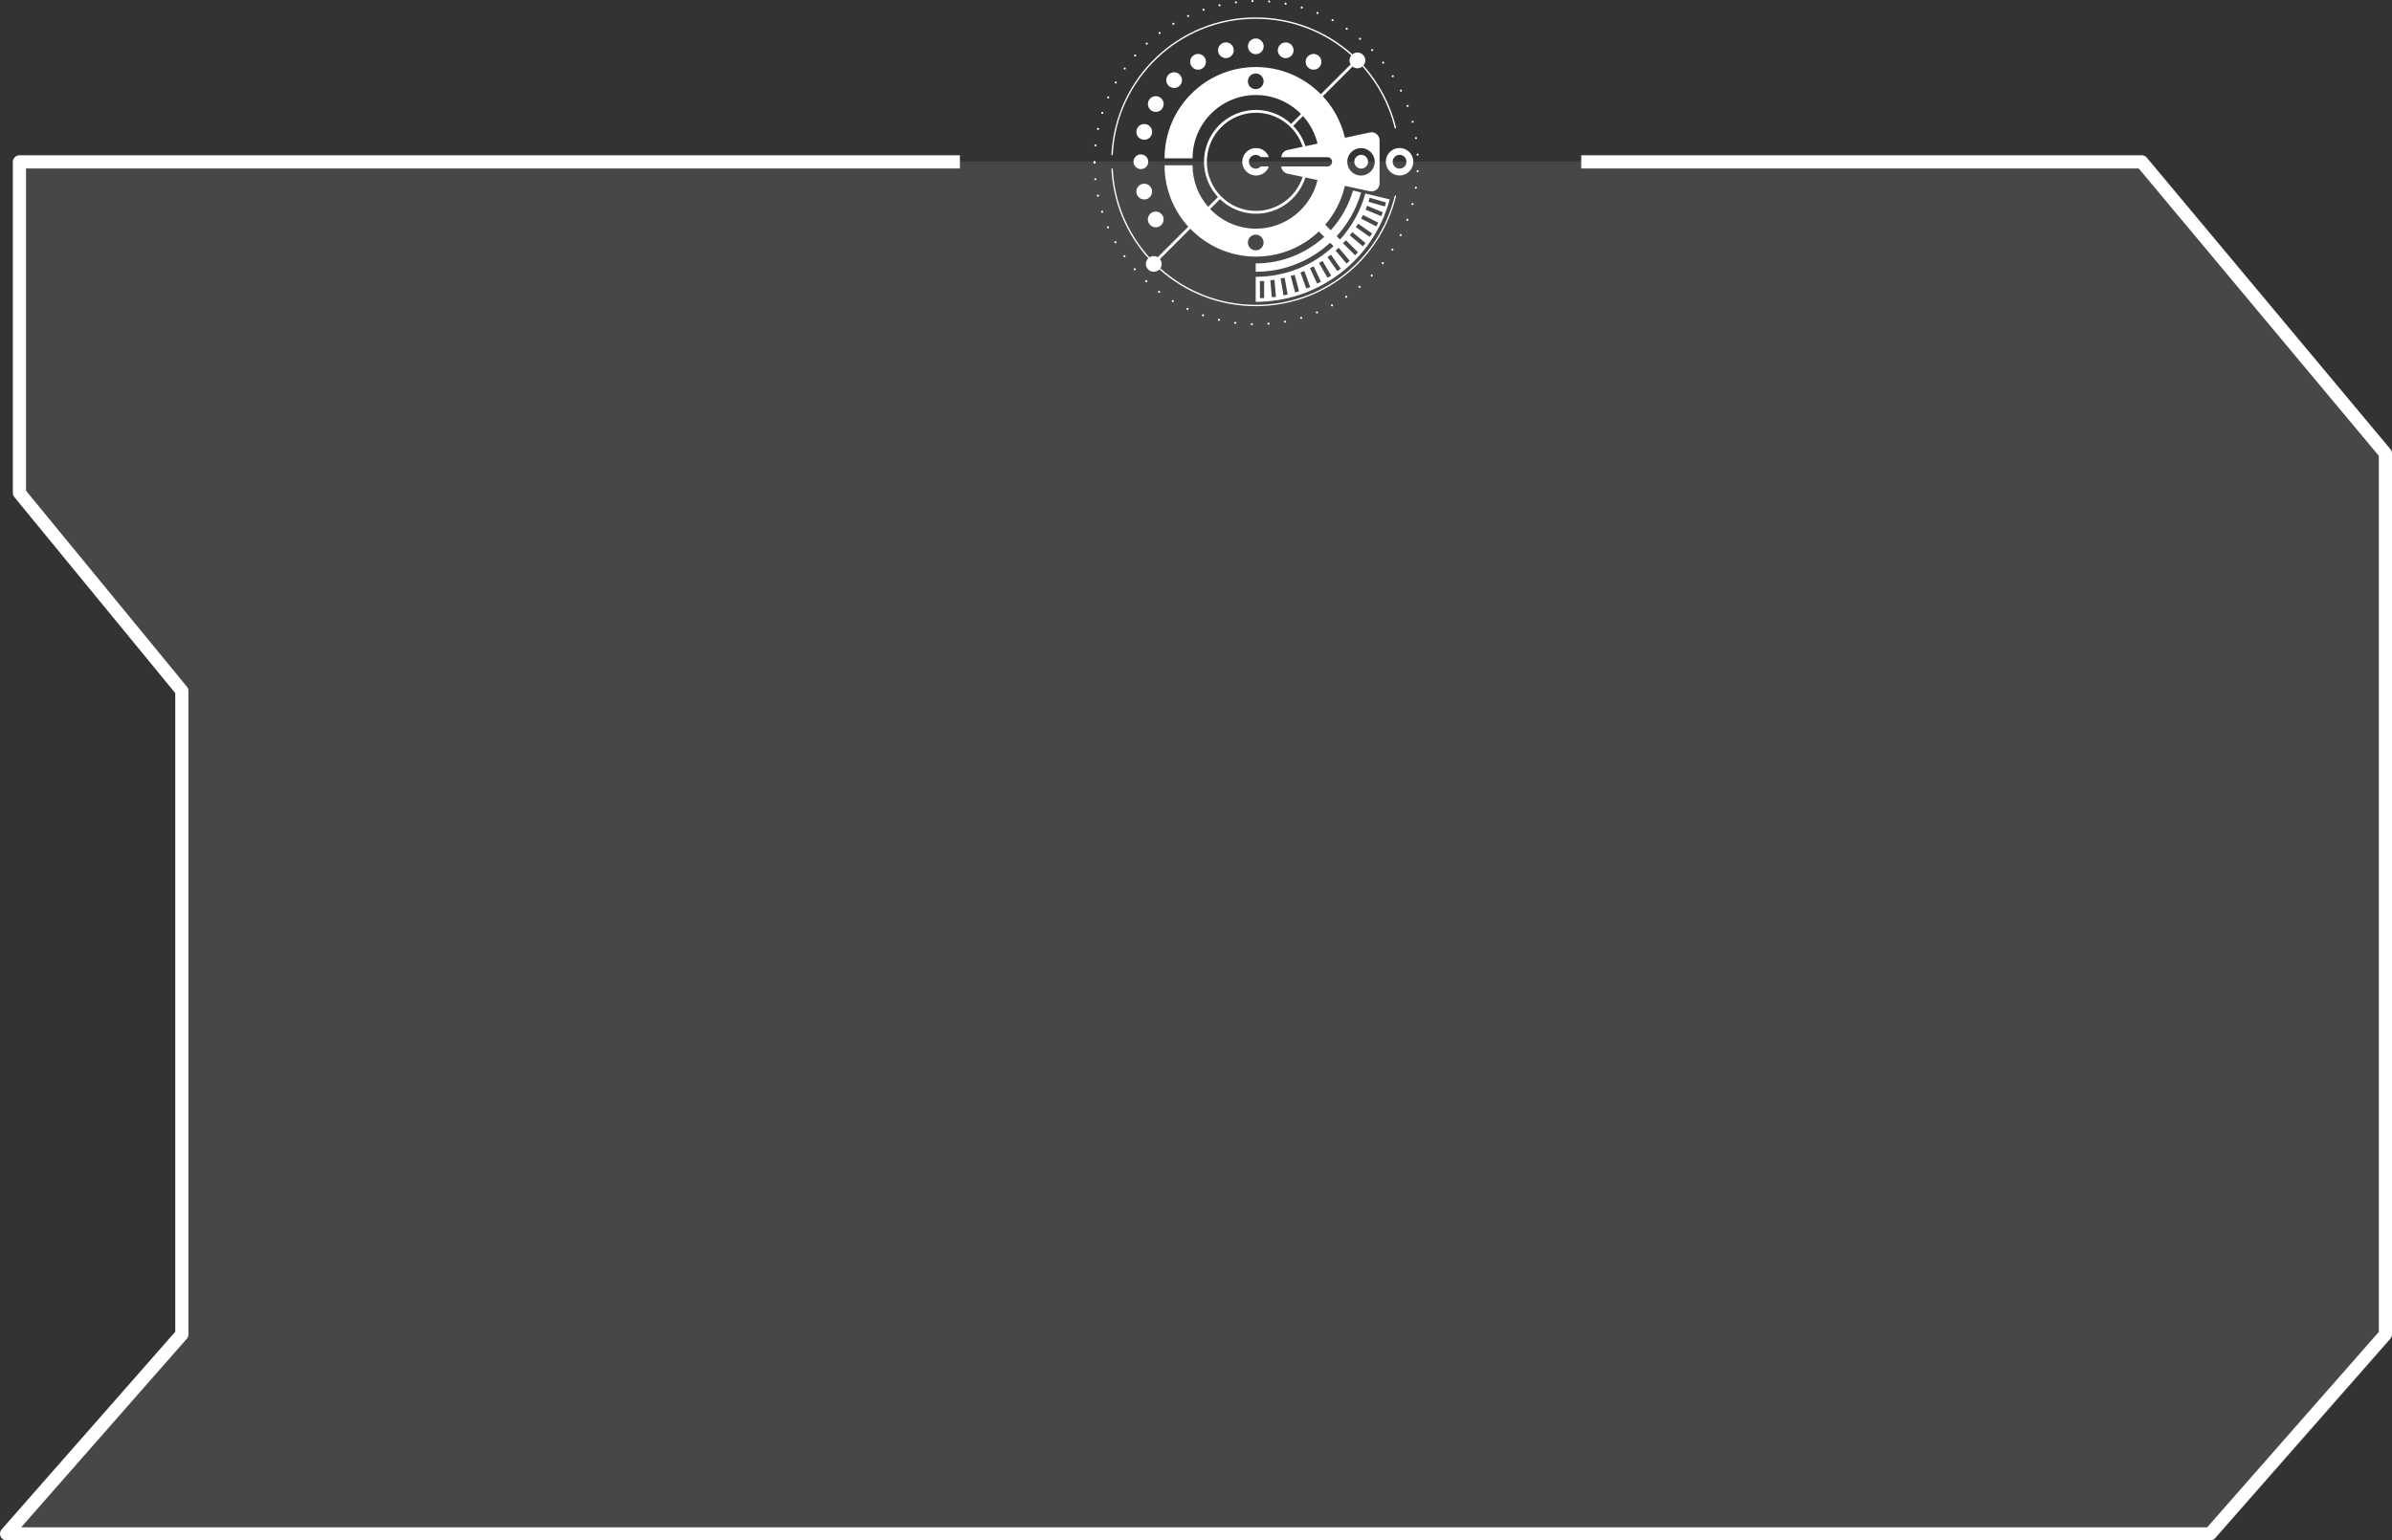 <svg width="385" height="248" viewBox="0 0 385 248" fill="none" xmlns="http://www.w3.org/2000/svg">
<rect x="0" y="0" width="385" height="248" fill="#333333" stroke="none"/>
<path d="M165.424 26H4.119C3.537 26 3.061 26.476 3.061 27.057V80.121C3.061 80.364 3.145 80.607 3.304 80.787L29.134 112.202V214.566L1.263 246.245C0.988 246.552 0.924 246.996 1.093 247.376C1.263 247.757 1.643 248 2.056 248H355.806C356.113 248 356.399 247.873 356.6 247.641L384.736 215.665C384.905 215.475 385 215.221 385 214.967V73.778C385 73.535 384.915 73.292 384.757 73.102L345.652 26.381C345.451 26.137 345.155 26 344.838 26H165.424Z" fill="white" fill-opacity="0.1"/>
<path d="M203.393 7.458C203.393 6.76 202.826 6.193 202.128 6.193C201.43 6.193 200.863 6.76 200.863 7.458C200.863 8.156 201.43 8.723 202.128 8.723C202.826 8.723 203.393 8.156 203.393 7.458Z" fill="white"/>
<path d="M197.641 9.315C198.314 9.134 198.719 8.437 198.538 7.764C198.358 7.091 197.66 6.686 196.987 6.866C196.314 7.047 195.909 7.745 196.089 8.418C196.27 9.091 196.968 9.496 197.641 9.315Z" fill="white"/>
<path d="M193.466 11.048C194.07 10.699 194.282 9.92 193.927 9.315C193.578 8.711 192.805 8.499 192.195 8.854C191.59 9.203 191.379 9.976 191.734 10.587C192.083 11.191 192.862 11.403 193.466 11.048Z" fill="white"/>
<path d="M188.98 14.165C189.678 14.165 190.245 13.598 190.245 12.9C190.245 12.201 189.678 11.635 188.98 11.635C188.281 11.635 187.715 12.201 187.715 12.9C187.715 13.598 188.281 14.165 188.98 14.165Z" fill="white"/>
<path d="M186.662 15.653C186.057 15.304 185.278 15.51 184.929 16.114C184.58 16.719 184.786 17.498 185.39 17.847C185.995 18.196 186.774 17.99 187.123 17.386C187.472 16.781 187.266 16.002 186.662 15.653Z" fill="white"/>
<path d="M182.948 20.906C182.767 21.585 183.166 22.276 183.845 22.457C184.524 22.638 185.216 22.239 185.397 21.56C185.577 20.881 185.179 20.189 184.499 20.008C183.82 19.828 183.128 20.226 182.948 20.906Z" fill="white"/>
<path d="M182.443 26.04C182.443 26.695 182.973 27.224 183.627 27.224C184.281 27.224 184.811 26.695 184.811 26.04C184.811 25.386 184.281 24.856 183.627 24.856C182.973 24.856 182.443 25.386 182.443 26.04Z" fill="white"/>
<path d="M185.39 30.521C185.21 29.841 184.512 29.443 183.839 29.623C183.166 29.804 182.761 30.502 182.942 31.175C183.122 31.854 183.82 32.253 184.493 32.072C185.166 31.892 185.571 31.194 185.39 30.521Z" fill="white"/>
<path d="M186.655 36.428C187.26 36.079 187.472 35.306 187.117 34.695C186.768 34.091 185.995 33.879 185.384 34.234C184.78 34.583 184.568 35.356 184.923 35.966C185.272 36.571 186.051 36.783 186.655 36.428Z" fill="white"/>
<path d="M212.515 10.588C212.864 9.983 212.658 9.204 212.054 8.855C211.449 8.506 210.67 8.712 210.321 9.317C209.972 9.921 210.178 10.7 210.782 11.049C211.387 11.398 212.166 11.192 212.515 10.588Z" fill="white"/>
<path d="M208.159 8.425C208.34 7.752 207.941 7.054 207.262 6.874C206.589 6.693 205.891 7.092 205.71 7.771C205.53 8.444 205.929 9.142 206.608 9.322C207.287 9.503 207.979 9.104 208.159 8.425Z" fill="white"/>
<path d="M224.622 31.468C224.56 31.456 224.504 31.493 224.485 31.549C221.955 41.868 212.758 49.078 202.115 49.078C196.22 49.078 190.837 46.847 186.761 43.195C186.892 42.996 186.973 42.753 186.973 42.498C186.973 42.198 186.867 41.931 186.693 41.712L191.584 36.821C194.258 39.588 198.003 41.314 202.153 41.314C206.078 41.314 209.642 39.775 212.272 37.263L213.138 38.13C210.209 40.809 206.321 42.41 202.109 42.41V43.756C206.689 43.756 210.914 42.011 214.085 39.083L214.634 39.631C211.331 42.722 206.907 44.566 202.109 44.566V48.598C212.253 48.598 221.046 41.843 223.681 32.104L219.762 31.157C218.977 33.986 217.556 36.497 215.68 38.566L215.138 38.023C216.933 36.061 218.304 33.674 219.076 30.988L217.768 30.671C217.058 33.107 215.818 35.276 214.191 37.07L213.3 36.179C214.821 34.409 215.923 32.278 216.466 29.929L220.485 30.789C221.295 30.964 222.049 30.347 222.049 29.524V22.589C222.049 21.766 221.289 21.149 220.485 21.324L216.466 22.184C215.88 19.635 214.634 17.348 212.914 15.498L217.699 10.712C217.917 10.887 218.185 10.992 218.485 10.992C218.784 10.992 219.07 10.88 219.288 10.7C221.743 13.448 223.569 16.819 224.485 20.601C224.498 20.663 224.56 20.701 224.622 20.682C224.685 20.67 224.722 20.607 224.703 20.545C223.775 16.719 221.93 13.317 219.444 10.538C219.631 10.319 219.749 10.033 219.749 9.721C219.749 9.023 219.182 8.456 218.485 8.456C218.173 8.456 217.893 8.575 217.674 8.755C213.518 5.023 208.041 2.805 202.109 2.805C189.653 2.805 179.458 12.644 178.879 24.963C178.904 24.963 178.935 24.957 178.96 24.957C179.01 24.957 179.053 24.963 179.097 24.969C179.67 12.775 189.765 3.029 202.103 3.029C207.972 3.029 213.394 5.222 217.506 8.918C217.326 9.136 217.207 9.416 217.207 9.721C217.207 9.958 217.276 10.182 217.394 10.369L212.596 15.167C209.929 12.469 206.234 10.793 202.14 10.793C194.021 10.793 187.441 17.373 187.441 25.492H191.946C191.946 19.872 196.519 15.298 202.14 15.298C204.981 15.298 207.555 16.47 209.406 18.352L207.817 19.941C206.327 18.551 204.333 17.697 202.14 17.697C197.535 17.697 193.79 21.442 193.79 26.047C193.79 28.241 194.644 30.235 196.033 31.724L194.457 33.3C192.893 31.506 191.946 29.169 191.946 26.614H187.441C187.441 30.421 188.886 33.886 191.26 36.497L186.344 41.413C186.151 41.301 185.933 41.226 185.696 41.226C185.434 41.226 185.191 41.307 184.992 41.438C181.546 37.606 179.359 32.621 179.103 27.138C179.06 27.138 179.01 27.15 178.966 27.15C178.935 27.15 178.91 27.15 178.885 27.144C179.147 32.677 181.346 37.712 184.823 41.581C184.587 41.812 184.431 42.136 184.431 42.491C184.431 43.189 184.998 43.756 185.696 43.756C186.057 43.756 186.381 43.607 186.612 43.364C190.731 47.053 196.158 49.296 202.109 49.296C212.852 49.296 222.142 42.018 224.697 31.599C224.71 31.537 224.672 31.481 224.616 31.462L224.622 31.468ZM203.461 47.993H202.788V45.252H203.461V47.993ZM204.701 47.85L204.464 45.115L205.131 45.059L205.368 47.794L204.701 47.85ZM206.589 47.545L206.116 44.84L206.776 44.722L207.25 47.426L206.589 47.545ZM208.446 47.071L207.736 44.423L208.384 44.248L209.094 46.897L208.446 47.071ZM210.253 46.442L209.312 43.862L209.942 43.632L210.882 46.211L210.253 46.442ZM211.998 45.657L210.839 43.17L211.449 42.884L212.608 45.37L211.998 45.657ZM213.668 44.722L212.297 42.348L212.876 42.011L214.247 44.386L213.668 44.722ZM215.251 43.644L213.674 41.395L214.222 41.008L215.799 43.258L215.251 43.644ZM220.447 31.836L223.083 32.596L222.896 33.244L220.26 32.484L220.447 31.836ZM220.042 33.132L222.578 34.179L222.323 34.802L219.787 33.755L220.042 33.132ZM219.382 34.609L221.831 35.849L221.525 36.447L219.076 35.207L219.382 34.609ZM218.609 36.017L220.859 37.594L220.472 38.142L218.223 36.565L218.609 36.017ZM217.681 37.369L219.781 39.133L219.351 39.65L217.251 37.886L217.681 37.369ZM216.634 38.684L218.572 40.622L218.098 41.096L216.553 39.55L216.16 39.158L216.216 39.102L216.634 38.684ZM215.481 39.899L216.004 40.522L217.244 41.999L216.727 42.429L214.964 40.329L215.163 40.161L215.481 39.893V39.899ZM219.058 23.841C220.279 23.841 221.27 24.832 221.27 26.053C221.27 27.275 220.279 28.265 219.058 28.265C217.836 28.265 216.846 27.275 216.846 26.053C216.846 24.832 217.836 23.841 219.058 23.841ZM202.115 14.357C201.417 14.357 200.85 13.79 200.85 13.092C200.85 12.395 201.417 11.828 202.115 11.828C202.813 11.828 203.38 12.395 203.38 13.092C203.38 13.79 202.813 14.357 202.115 14.357ZM202.115 40.31C201.417 40.31 200.85 39.743 200.85 39.045C200.85 38.347 201.417 37.781 202.115 37.781C202.813 37.781 203.38 38.347 203.38 39.045C203.38 39.743 202.813 40.31 202.115 40.31ZM209.723 18.682C210.839 19.922 211.655 21.442 212.06 23.119L210.11 23.536C209.717 22.29 209.032 21.174 208.147 20.258L209.723 18.682ZM194.245 26.053C194.245 21.698 197.791 18.152 202.146 18.152C205.654 18.152 208.639 20.458 209.667 23.629L207.237 24.147C206.676 24.265 206.265 24.745 206.221 25.306H213.655C214.067 25.306 214.403 25.642 214.403 26.053C214.403 26.465 214.067 26.801 213.655 26.801H206.221C206.265 27.368 206.676 27.842 207.237 27.96L209.667 28.477C208.639 31.649 205.661 33.955 202.146 33.955C197.791 33.955 194.245 30.409 194.245 26.053ZM196.351 32.054C197.853 33.506 199.897 34.409 202.146 34.409C205.873 34.409 209.038 31.954 210.11 28.577L212.06 28.994C210.988 33.475 206.951 36.815 202.153 36.815C199.249 36.815 196.632 35.593 194.775 33.643L196.357 32.06L196.351 32.054Z" fill="white"/>
<path d="M225.264 23.828C224.043 23.828 223.052 24.819 223.052 26.04C223.052 27.262 224.043 28.252 225.264 28.252C226.485 28.252 227.476 27.262 227.476 26.04C227.476 24.819 226.485 23.828 225.264 23.828ZM225.264 27.149C224.653 27.149 224.155 26.651 224.155 26.04C224.155 25.43 224.653 24.931 225.264 24.931C225.875 24.931 226.373 25.423 226.373 26.04C226.373 26.657 225.875 27.149 225.264 27.149Z" fill="white"/>
<path d="M219.089 27.15C219.7 27.15 220.198 26.651 220.198 26.041C220.198 25.43 219.7 24.931 219.089 24.931C218.478 24.931 217.98 25.424 217.98 26.041C217.98 26.657 218.478 27.15 219.089 27.15Z" fill="white"/>
<path d="M202.159 28.259C203.118 28.259 203.929 27.642 204.234 26.795H202.932C202.732 27.013 202.439 27.156 202.121 27.156C201.511 27.156 201.012 26.658 201.012 26.047C201.012 25.436 201.511 24.938 202.121 24.938C202.445 24.938 202.732 25.075 202.932 25.299H204.234C203.929 24.446 203.118 23.835 202.159 23.835C200.938 23.835 199.947 24.826 199.947 26.047C199.947 27.268 200.938 28.259 202.159 28.259Z" fill="white"/>
<path d="M228.174 27.399C228.081 27.399 228.006 27.468 228 27.561C228 27.654 228.068 27.729 228.155 27.735H228.162C228.249 27.735 228.33 27.661 228.33 27.573C228.33 27.48 228.261 27.399 228.168 27.393L228.174 27.399Z" fill="white"/>
<path d="M184.381 45.152C184.319 45.22 184.325 45.326 184.387 45.389C184.418 45.42 184.462 45.432 184.499 45.432C184.543 45.432 184.587 45.413 184.624 45.376C184.686 45.307 184.68 45.202 184.618 45.139C184.549 45.077 184.443 45.083 184.381 45.145V45.152Z" fill="white"/>
<path d="M182.524 43.22C182.456 43.282 182.449 43.388 182.506 43.456C182.543 43.494 182.587 43.513 182.63 43.513C182.668 43.513 182.711 43.5 182.742 43.475C182.817 43.413 182.817 43.307 182.761 43.232C182.699 43.164 182.593 43.157 182.524 43.22Z" fill="white"/>
<path d="M180.879 41.108C180.804 41.164 180.786 41.27 180.842 41.344C180.873 41.388 180.929 41.413 180.979 41.413C181.016 41.413 181.054 41.407 181.079 41.382C181.153 41.326 181.172 41.226 181.122 41.151C181.066 41.077 180.96 41.058 180.892 41.108H180.879Z" fill="white"/>
<path d="M179.452 38.846C179.371 38.89 179.34 38.996 179.39 39.077C179.421 39.133 179.477 39.164 179.533 39.164C179.564 39.164 179.589 39.164 179.62 39.139C179.701 39.096 179.726 38.99 179.683 38.909C179.639 38.828 179.533 38.803 179.452 38.846Z" fill="white"/>
<path d="M227.912 30.066C227.825 30.053 227.738 30.116 227.719 30.203C227.707 30.297 227.769 30.384 227.862 30.396C227.862 30.396 227.875 30.396 227.887 30.396C227.968 30.396 228.043 30.334 228.056 30.253C228.074 30.159 228.012 30.072 227.918 30.06L227.912 30.066Z" fill="white"/>
<path d="M211.898 50.143C211.811 50.181 211.773 50.274 211.811 50.361C211.836 50.424 211.898 50.467 211.967 50.467C211.985 50.467 212.004 50.467 212.029 50.455C212.116 50.424 212.154 50.324 212.116 50.237C212.085 50.15 211.985 50.106 211.904 50.143H211.898Z" fill="white"/>
<path d="M216.584 47.651C216.509 47.707 216.49 47.806 216.54 47.881C216.577 47.931 216.627 47.956 216.677 47.956C216.708 47.956 216.746 47.95 216.771 47.925C216.852 47.875 216.87 47.769 216.82 47.694C216.764 47.62 216.665 47.595 216.584 47.651Z" fill="white"/>
<path d="M186.425 46.884C186.369 46.959 186.387 47.065 186.456 47.121C186.487 47.146 186.524 47.152 186.562 47.152C186.612 47.152 186.662 47.127 186.699 47.084C186.755 47.009 186.736 46.903 186.662 46.853C186.587 46.797 186.481 46.816 186.431 46.884H186.425Z" fill="white"/>
<path d="M214.303 49.015C214.222 49.059 214.191 49.164 214.235 49.246C214.266 49.302 214.322 49.333 214.384 49.333C214.409 49.333 214.44 49.333 214.465 49.314C214.546 49.27 214.577 49.164 214.534 49.084C214.49 49.002 214.391 48.971 214.303 49.009V49.015Z" fill="white"/>
<path d="M218.721 46.055C218.647 46.111 218.634 46.224 218.696 46.292C218.728 46.33 218.777 46.348 218.821 46.348C218.865 46.348 218.902 46.336 218.933 46.311C219.008 46.249 219.014 46.143 218.952 46.074C218.896 46.005 218.784 45.993 218.721 46.049V46.055Z" fill="white"/>
<path d="M224.211 40.042C224.136 39.986 224.03 40.011 223.98 40.092C223.924 40.167 223.955 40.273 224.03 40.322C224.055 40.341 224.086 40.347 224.117 40.347C224.174 40.347 224.23 40.322 224.261 40.266C224.311 40.191 224.286 40.086 224.205 40.036L224.211 40.042Z" fill="white"/>
<path d="M220.672 44.248C220.603 44.316 220.609 44.422 220.672 44.484C220.709 44.516 220.746 44.534 220.79 44.534C220.827 44.534 220.877 44.516 220.908 44.484C220.977 44.416 220.977 44.31 220.908 44.248C220.84 44.179 220.734 44.179 220.672 44.248Z" fill="white"/>
<path d="M222.429 42.255C222.373 42.323 222.385 42.435 222.46 42.491C222.485 42.516 222.529 42.529 222.566 42.529C222.616 42.529 222.666 42.504 222.697 42.466C222.753 42.392 222.74 42.286 222.672 42.23C222.597 42.174 222.491 42.186 222.435 42.255H222.429Z" fill="white"/>
<path d="M209.387 51.016C209.3 51.041 209.25 51.134 209.275 51.228C209.3 51.302 209.362 51.346 209.437 51.346C209.449 51.346 209.468 51.346 209.48 51.34C209.568 51.315 209.624 51.221 209.599 51.134C209.574 51.047 209.48 50.991 209.393 51.016H209.387Z" fill="white"/>
<path d="M191.21 49.589C191.123 49.551 191.03 49.589 190.986 49.676C190.949 49.757 190.986 49.857 191.067 49.894C191.092 49.907 191.117 49.913 191.142 49.913C191.204 49.913 191.26 49.876 191.291 49.813C191.329 49.726 191.291 49.633 191.21 49.589Z" fill="white"/>
<path d="M206.788 51.619C206.701 51.638 206.639 51.725 206.651 51.819C206.663 51.9 206.738 51.956 206.819 51.956C206.825 51.956 206.838 51.956 206.85 51.956C206.938 51.943 207 51.85 206.987 51.763C206.969 51.669 206.882 51.613 206.788 51.625V51.619Z" fill="white"/>
<path d="M188.861 48.336C188.78 48.286 188.68 48.311 188.631 48.392C188.581 48.467 188.606 48.573 188.687 48.623C188.712 48.642 188.743 48.648 188.774 48.648C188.83 48.648 188.886 48.623 188.917 48.567C188.967 48.492 188.942 48.386 188.861 48.336Z" fill="white"/>
<path d="M193.678 50.598C193.591 50.566 193.497 50.61 193.466 50.704C193.435 50.791 193.479 50.884 193.572 50.922C193.591 50.922 193.609 50.928 193.628 50.928C193.703 50.928 193.765 50.884 193.79 50.816C193.815 50.728 193.771 50.629 193.684 50.604L193.678 50.598Z" fill="white"/>
<path d="M201.492 52.025C201.398 52.025 201.324 52.099 201.324 52.187C201.324 52.28 201.392 52.355 201.486 52.361C201.573 52.361 201.654 52.286 201.654 52.193C201.654 52.106 201.579 52.025 201.486 52.025H201.492Z" fill="white"/>
<path d="M196.227 51.339C196.14 51.314 196.046 51.37 196.028 51.464C196.003 51.551 196.065 51.645 196.152 51.663C196.165 51.663 196.177 51.663 196.19 51.663C196.264 51.663 196.333 51.607 196.352 51.532C196.376 51.445 196.32 51.352 196.227 51.333V51.339Z" fill="white"/>
<path d="M198.844 51.813C198.756 51.8 198.669 51.869 198.657 51.956C198.65 52.05 198.713 52.137 198.806 52.143C198.806 52.143 198.819 52.143 198.825 52.143C198.912 52.143 198.981 52.081 198.993 51.994C198.999 51.9 198.937 51.819 198.844 51.807V51.813Z" fill="white"/>
<path d="M204.159 51.957C204.066 51.963 203.991 52.044 204.003 52.138C204.003 52.225 204.084 52.287 204.172 52.287H204.184C204.277 52.281 204.346 52.2 204.34 52.106C204.334 52.013 204.253 51.944 204.159 51.951V51.957Z" fill="white"/>
<path d="M214.397 3.39C214.397 3.39 214.453 3.409 214.471 3.409C214.534 3.409 214.59 3.378 214.621 3.321C214.665 3.234 214.633 3.135 214.552 3.091C214.471 3.047 214.372 3.078 214.328 3.159C214.285 3.24 214.316 3.34 214.397 3.39Z" fill="white"/>
<path d="M209.48 1.371C209.48 1.371 209.512 1.378 209.524 1.378C209.599 1.378 209.661 1.328 209.686 1.259C209.711 1.172 209.661 1.078 209.574 1.047C209.487 1.022 209.393 1.072 209.362 1.166C209.337 1.253 209.387 1.346 209.48 1.371Z" fill="white"/>
<path d="M211.992 2.256C211.992 2.256 212.035 2.262 212.054 2.262C212.122 2.262 212.185 2.225 212.21 2.156C212.247 2.069 212.21 1.976 212.122 1.938C212.035 1.901 211.936 1.945 211.904 2.032C211.867 2.119 211.904 2.212 211.992 2.25V2.256Z" fill="white"/>
<path d="M178.268 36.441C178.181 36.478 178.144 36.578 178.181 36.665C178.206 36.721 178.268 36.764 178.33 36.764C178.355 36.764 178.374 36.764 178.399 36.752C178.486 36.715 178.524 36.615 178.486 36.528C178.449 36.441 178.349 36.409 178.268 36.441Z" fill="white"/>
<path d="M206.888 0.76H206.919C207 0.76 207.069 0.704 207.088 0.623C207.106 0.53 207.044 0.443 206.951 0.424C206.863 0.405 206.77 0.468 206.751 0.561C206.739 0.648 206.795 0.742 206.888 0.76Z" fill="white"/>
<path d="M198.925 0.537C198.925 0.537 198.937 0.537 198.943 0.537C199.037 0.531 199.099 0.443 199.093 0.35C199.08 0.263 198.999 0.194 198.906 0.207C198.812 0.213 198.75 0.3 198.756 0.393C198.769 0.481 198.844 0.543 198.925 0.543V0.537Z" fill="white"/>
<path d="M196.283 1.003C196.283 1.003 196.308 1.003 196.32 1.003C196.407 0.985 196.47 0.897 196.445 0.804C196.42 0.717 196.333 0.661 196.245 0.679C196.158 0.704 196.096 0.792 196.121 0.879C196.139 0.954 196.208 1.01 196.283 1.01V1.003Z" fill="white"/>
<path d="M218.896 6.412C218.945 6.412 218.995 6.387 219.026 6.349C219.083 6.274 219.076 6.175 219.008 6.119C218.933 6.056 218.827 6.063 218.771 6.137C218.709 6.212 218.715 6.318 218.79 6.374C218.821 6.399 218.864 6.412 218.896 6.412Z" fill="white"/>
<path d="M204.252 0.412C204.252 0.412 204.258 0.412 204.265 0.412C204.352 0.412 204.427 0.344 204.433 0.256C204.439 0.163 204.37 0.082 204.283 0.076C204.19 0.069 204.109 0.132 204.103 0.225C204.103 0.319 204.165 0.4 204.258 0.406L204.252 0.412Z" fill="white"/>
<path d="M201.592 0.337C201.685 0.337 201.76 0.256 201.76 0.162C201.76 0.075 201.679 -0.006 201.592 0C201.498 0 201.423 0.075 201.423 0.169C201.423 0.262 201.498 0.337 201.592 0.337Z" fill="white"/>
<path d="M225.52 37.699C225.432 37.662 225.339 37.699 225.289 37.774C225.252 37.855 225.283 37.955 225.364 37.998C225.389 38.011 225.414 38.017 225.439 38.017C225.495 38.017 225.557 37.986 225.588 37.93C225.632 37.842 225.594 37.749 225.513 37.699H225.52Z" fill="white"/>
<path d="M226.56 17.224C226.56 17.224 226.598 17.224 226.616 17.211C226.704 17.18 226.747 17.08 226.716 16.999C226.685 16.912 226.585 16.869 226.498 16.9C226.411 16.931 226.367 17.031 226.398 17.118C226.423 17.186 226.485 17.23 226.554 17.23L226.56 17.224Z" fill="white"/>
<path d="M227.906 22.396C227.906 22.396 227.925 22.396 227.931 22.396C228.018 22.383 228.081 22.296 228.068 22.203C228.056 22.115 227.968 22.047 227.875 22.066C227.788 22.078 227.725 22.165 227.738 22.259C227.75 22.34 227.825 22.402 227.906 22.402V22.396Z" fill="white"/>
<path d="M228.006 24.9C228.006 24.994 228.08 25.062 228.174 25.062C228.267 25.062 228.342 24.975 228.336 24.888C228.336 24.794 228.249 24.72 228.161 24.726C228.068 24.726 227.993 24.813 227.999 24.9H228.006Z" fill="white"/>
<path d="M224.174 12.432C224.205 12.432 224.236 12.426 224.261 12.407C224.342 12.357 224.367 12.258 224.317 12.177C224.267 12.102 224.161 12.077 224.087 12.127C224.012 12.177 223.987 12.276 224.03 12.357C224.062 12.407 224.118 12.432 224.174 12.432Z" fill="white"/>
<path d="M225.488 14.762C225.488 14.762 225.538 14.762 225.563 14.749C225.65 14.706 225.682 14.606 225.638 14.519C225.601 14.438 225.501 14.401 225.414 14.444C225.326 14.488 225.295 14.581 225.339 14.668C225.37 14.725 225.426 14.756 225.488 14.756V14.762Z" fill="white"/>
<path d="M222.622 10.244C222.659 10.244 222.697 10.238 222.728 10.207C222.797 10.151 222.815 10.045 222.753 9.976C222.697 9.901 222.591 9.889 222.516 9.951C222.448 10.007 222.429 10.113 222.491 10.182C222.522 10.225 222.572 10.244 222.622 10.244Z" fill="white"/>
<path d="M220.74 8.182C220.771 8.213 220.815 8.232 220.858 8.232C220.896 8.232 220.946 8.213 220.977 8.182C221.045 8.12 221.045 8.014 220.977 7.945C220.908 7.877 220.809 7.877 220.74 7.945C220.671 8.014 220.671 8.12 220.74 8.182Z" fill="white"/>
<path d="M226.585 35.244C226.498 35.207 226.398 35.25 226.367 35.337C226.336 35.425 226.373 35.524 226.466 35.556C226.485 35.562 226.504 35.562 226.523 35.562C226.591 35.562 226.66 35.518 226.678 35.456C226.716 35.369 226.672 35.275 226.585 35.238V35.244Z" fill="white"/>
<path d="M216.671 4.768C216.671 4.768 216.727 4.799 216.765 4.799C216.821 4.799 216.871 4.774 216.902 4.724C216.952 4.649 216.933 4.543 216.858 4.494C216.777 4.444 216.678 4.462 216.628 4.537C216.572 4.612 216.597 4.718 216.671 4.768Z" fill="white"/>
<path d="M176.287 28.682C176.193 28.688 176.125 28.776 176.137 28.863C176.143 28.95 176.218 29.012 176.305 29.012H176.324C176.418 29.006 176.486 28.925 176.474 28.832C176.461 28.738 176.38 28.67 176.293 28.682H176.287Z" fill="white"/>
<path d="M176.337 23.243C176.243 23.23 176.156 23.299 176.15 23.393C176.143 23.486 176.206 23.568 176.3 23.574C176.3 23.574 176.306 23.574 176.312 23.574C176.4 23.574 176.475 23.505 176.481 23.424C176.487 23.336 176.425 23.249 176.331 23.243H176.337Z" fill="white"/>
<path d="M176.336 26.177C176.336 26.177 176.336 26.14 176.336 26.127C176.336 26.109 176.336 26.096 176.336 26.077C176.336 25.984 176.262 25.909 176.168 25.909C176.075 25.909 176 25.984 176 26.077C176 26.102 176 26.115 176.006 26.134C176.006 26.152 176.006 26.165 176.006 26.183C176.006 26.277 176.081 26.352 176.174 26.352C176.268 26.352 176.343 26.277 176.343 26.183L176.336 26.177Z" fill="white"/>
<path d="M178.443 15.522C178.356 15.485 178.262 15.522 178.219 15.61C178.181 15.697 178.219 15.79 178.306 15.834C178.324 15.84 178.349 15.846 178.374 15.846C178.437 15.846 178.499 15.809 178.524 15.74C178.561 15.659 178.524 15.56 178.437 15.522H178.443Z" fill="white"/>
<path d="M177.34 33.929C177.252 33.96 177.202 34.054 177.227 34.141C177.252 34.216 177.315 34.26 177.389 34.26C177.408 34.26 177.427 34.26 177.445 34.253C177.533 34.228 177.583 34.135 177.551 34.041C177.52 33.954 177.433 33.904 177.34 33.929Z" fill="white"/>
<path d="M177.471 18.015C177.384 17.99 177.29 18.034 177.259 18.121C177.234 18.209 177.284 18.302 177.365 18.334C177.384 18.34 177.403 18.34 177.421 18.34C177.496 18.34 177.559 18.296 177.578 18.221C177.603 18.134 177.553 18.04 177.465 18.009L177.471 18.015Z" fill="white"/>
<path d="M179.502 13.428C179.502 13.428 179.558 13.453 179.583 13.453C179.639 13.453 179.701 13.422 179.732 13.366C179.776 13.285 179.751 13.185 179.67 13.135C179.589 13.085 179.489 13.117 179.44 13.198C179.39 13.272 179.421 13.378 179.502 13.428Z" fill="white"/>
<path d="M176.679 31.331C176.586 31.356 176.53 31.443 176.548 31.53C176.561 31.611 176.636 31.667 176.71 31.667C176.723 31.667 176.735 31.667 176.748 31.667C176.835 31.649 176.897 31.561 176.879 31.468C176.86 31.375 176.773 31.319 176.679 31.331Z" fill="white"/>
<path d="M176.766 20.594C176.673 20.576 176.586 20.632 176.567 20.725C176.548 20.819 176.604 20.906 176.698 20.925H176.735C176.81 20.925 176.885 20.869 176.903 20.794C176.922 20.7 176.866 20.613 176.773 20.594H176.766Z" fill="white"/>
<path d="M193.709 1.739C193.709 1.739 193.746 1.739 193.765 1.732C193.852 1.701 193.902 1.608 193.871 1.521C193.84 1.433 193.74 1.383 193.659 1.415C193.572 1.446 193.522 1.539 193.553 1.633C193.578 1.701 193.641 1.745 193.709 1.745V1.739Z" fill="white"/>
<path d="M188.861 3.994C188.861 3.994 188.917 3.994 188.948 3.97C189.029 3.92 189.054 3.82 189.005 3.739C188.955 3.658 188.855 3.633 188.774 3.683C188.693 3.727 188.668 3.832 188.712 3.913C188.743 3.97 188.799 3.994 188.861 3.994Z" fill="white"/>
<path d="M186.637 5.484C186.674 5.484 186.712 5.471 186.737 5.446C186.811 5.39 186.824 5.291 186.768 5.216C186.712 5.141 186.606 5.128 186.537 5.178C186.462 5.234 186.45 5.34 186.5 5.415C186.531 5.459 186.587 5.484 186.637 5.484Z" fill="white"/>
<path d="M227.383 32.69C227.295 32.665 227.202 32.715 227.183 32.808C227.158 32.896 227.208 32.989 227.302 33.014C227.314 33.014 227.333 33.02 227.345 33.02C227.414 33.02 227.488 32.964 227.507 32.896C227.532 32.802 227.476 32.715 227.389 32.69H227.383Z" fill="white"/>
<path d="M181.029 11.198C181.085 11.198 181.135 11.173 181.166 11.129C181.222 11.055 181.209 10.949 181.128 10.899C181.054 10.843 180.948 10.861 180.898 10.936C180.842 11.011 180.86 11.117 180.935 11.167C180.966 11.192 180.998 11.198 181.035 11.198H181.029Z" fill="white"/>
<path d="M191.229 2.743C191.229 2.743 191.279 2.743 191.304 2.724C191.391 2.687 191.422 2.587 191.385 2.5C191.341 2.419 191.248 2.381 191.161 2.419C191.073 2.456 191.042 2.556 191.08 2.643C191.104 2.705 191.167 2.743 191.229 2.743Z" fill="white"/>
<path d="M184.574 7.191C184.612 7.191 184.656 7.178 184.693 7.153C184.761 7.091 184.768 6.985 184.699 6.91C184.637 6.842 184.531 6.835 184.462 6.904C184.394 6.966 184.388 7.072 184.456 7.141C184.487 7.178 184.531 7.197 184.574 7.197V7.191Z" fill="white"/>
<path d="M182.698 9.104C182.742 9.104 182.786 9.086 182.823 9.048C182.885 8.98 182.879 8.874 182.811 8.811C182.736 8.755 182.63 8.755 182.574 8.83C182.512 8.899 182.518 9.005 182.586 9.067C182.617 9.092 182.661 9.104 182.698 9.104Z" fill="white"/>
<path d="M227.326 19.442C227.239 19.467 227.183 19.555 227.208 19.642C227.233 19.717 227.295 19.767 227.37 19.767C227.383 19.767 227.401 19.767 227.414 19.767C227.501 19.742 227.557 19.648 227.532 19.561C227.507 19.474 227.414 19.418 227.326 19.442Z" fill="white"/>
<path d="M384.745 72.314L345.539 25.382C345.338 25.138 345.041 25 344.722 25H254.506V27.124H344.235L382.879 73.386V214.436L355.253 245.898H3.402L30.063 215.541C30.233 215.35 30.328 215.095 30.328 214.84V111.229C30.328 110.985 30.244 110.741 30.084 110.56L4.187 79.003V27.124L154.5 27.124V25L3.127 25C2.543 25 2.066 25.478 2.066 26.062V79.364C2.066 79.609 2.151 79.853 2.31 80.033L28.207 111.59V214.415L0.263 246.237C-0.012 246.545 -0.076 246.991 0.094 247.374C0.263 247.756 0.645 248 1.059 248H355.73C356.038 248 356.324 247.873 356.526 247.639L384.735 215.519C384.905 215.328 385 215.073 385 214.819V72.993C385 72.749 384.915 72.505 384.756 72.314H384.745Z" fill="white"/>
</svg>
